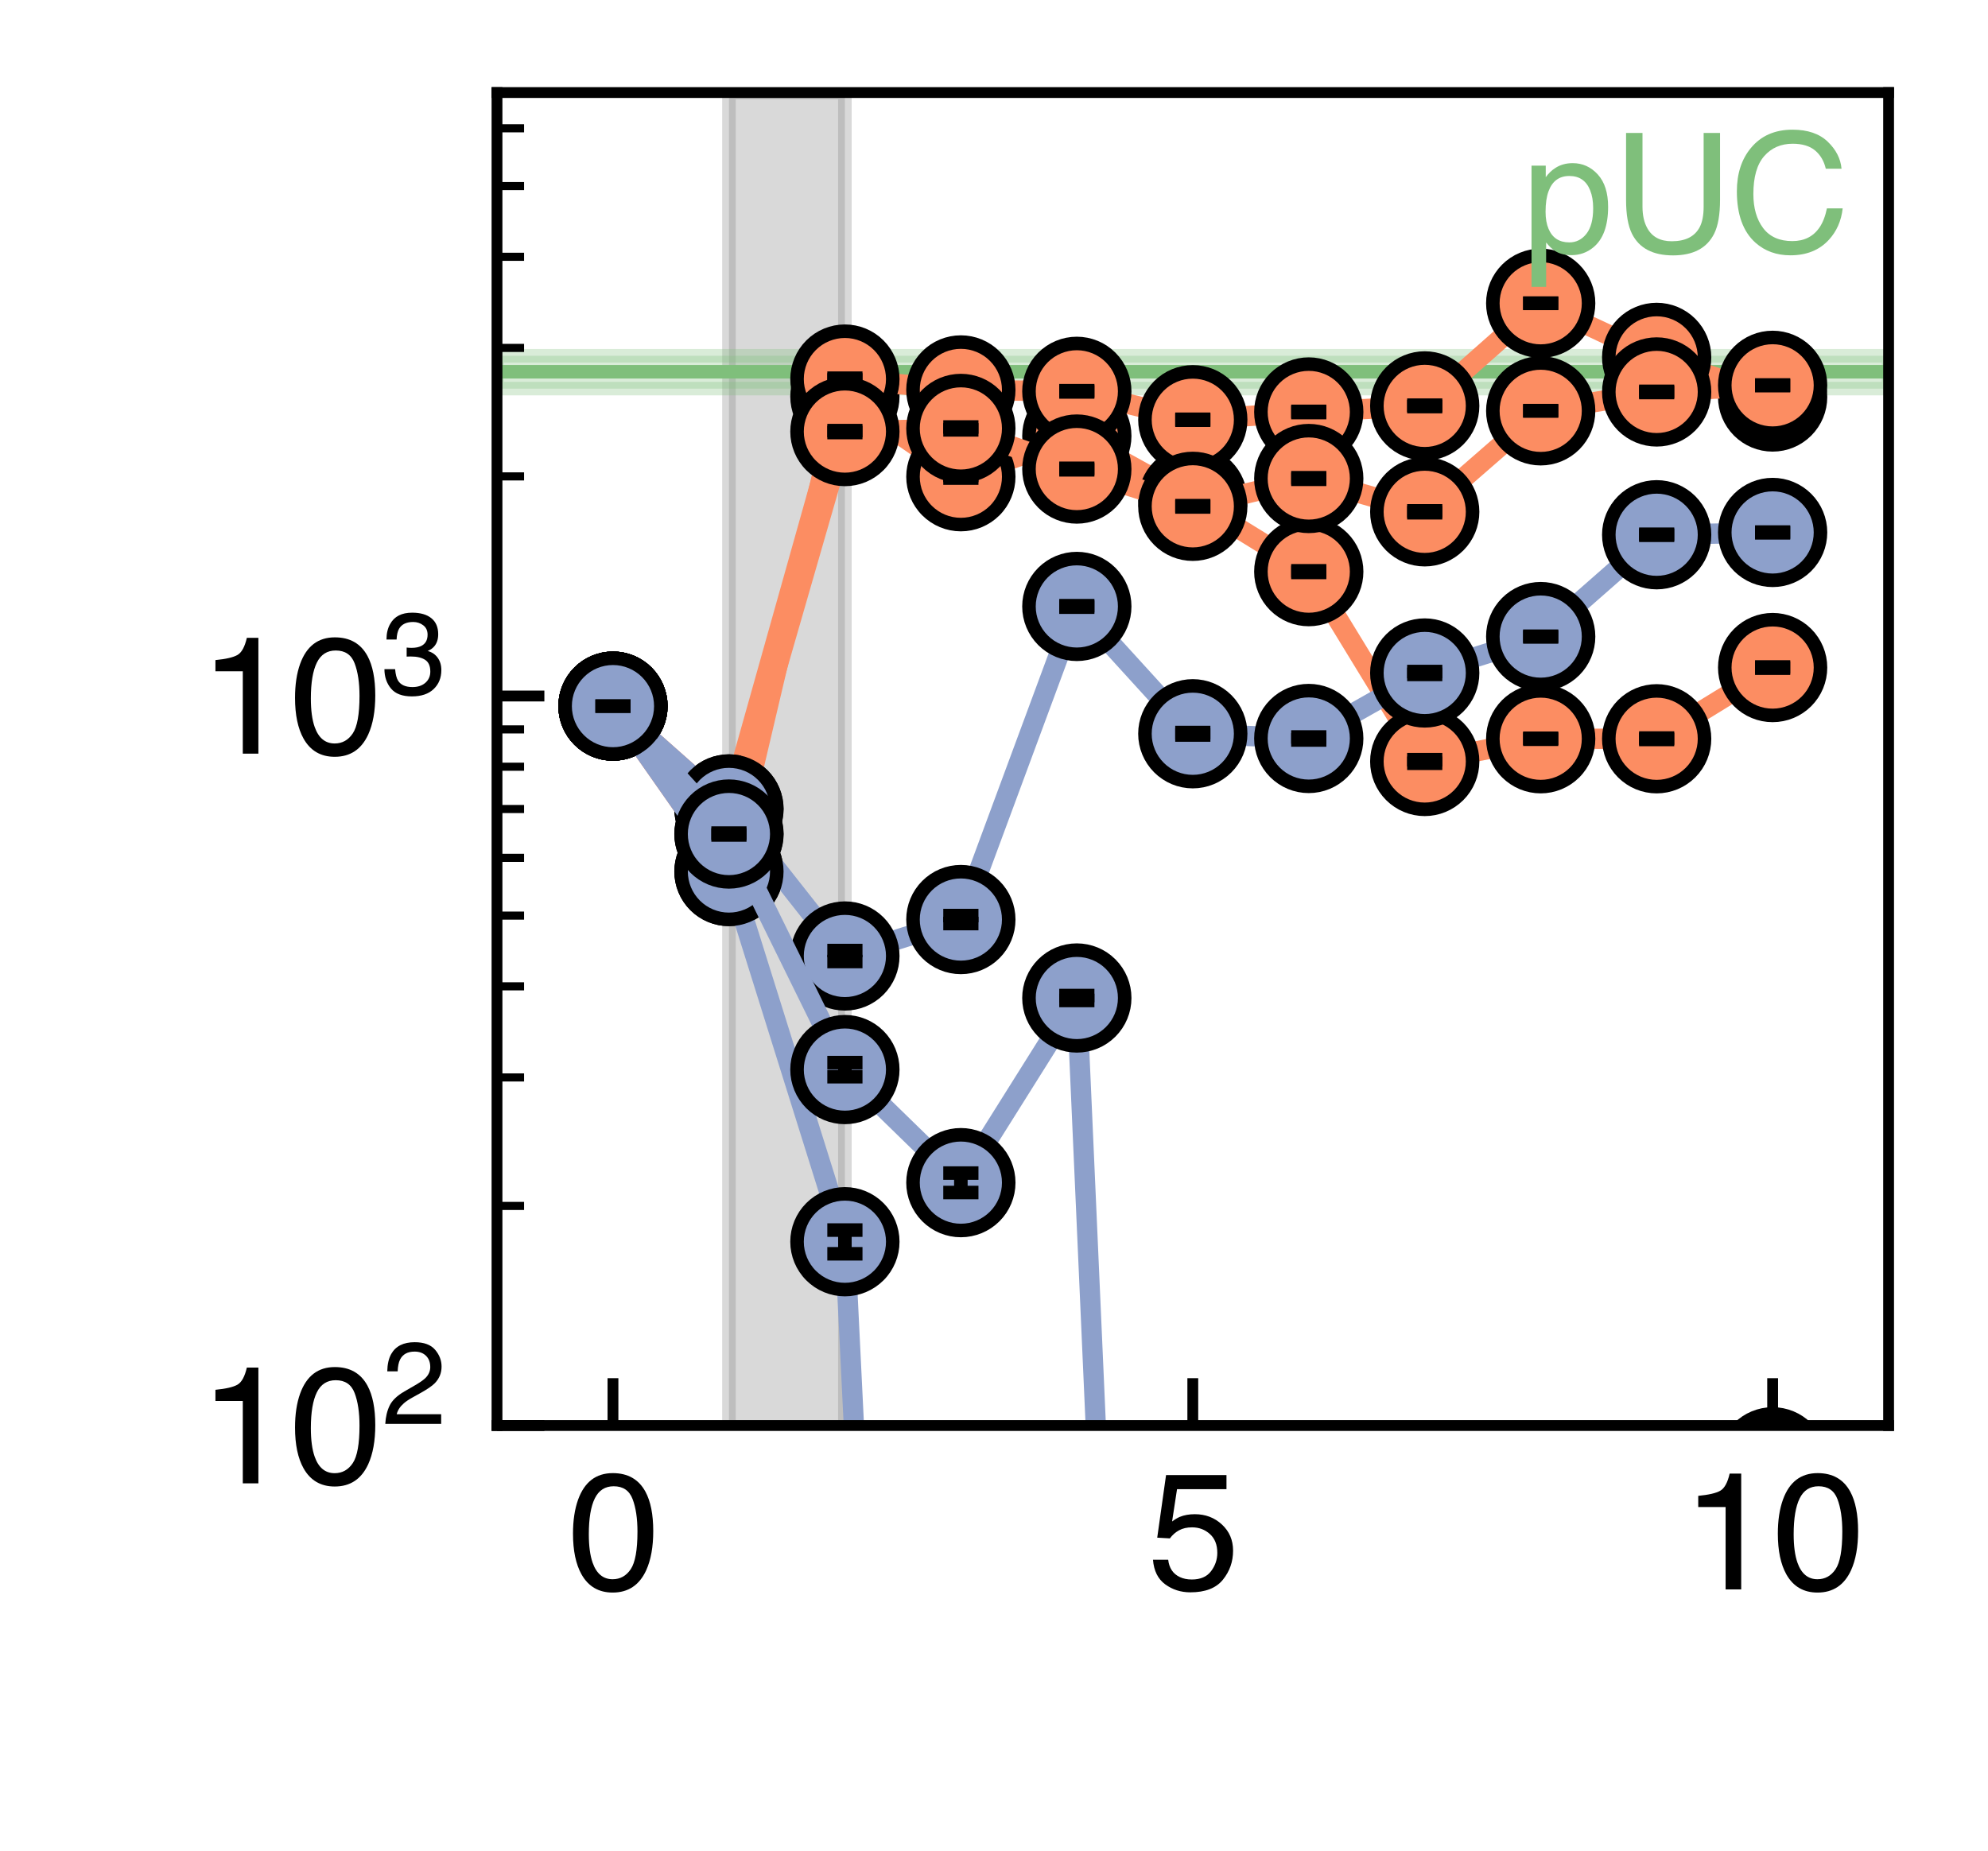 <?xml version="1.0" encoding="utf-8" standalone="no"?>
<!DOCTYPE svg PUBLIC "-//W3C//DTD SVG 1.1//EN"
  "http://www.w3.org/Graphics/SVG/1.1/DTD/svg11.dtd">
<svg xmlns:xlink="http://www.w3.org/1999/xlink" width="146.88pt" height="136.8pt" viewBox="0 0 146.88 136.8" xmlns="http://www.w3.org/2000/svg" version="1.1">
 <defs>
  <style type="text/css">*{stroke-linejoin: round; stroke-linecap: butt}</style>
 </defs>
 <g id="figure_1">
  <g id="patch_1">
   <path d="M 0 136.8 
L 146.88 136.8 
L 146.88 0 
L 0 0 
z
" style="fill: #ffffff"/>
  </g>
  <g id="axes_1">
   <g id="patch_2">
    <path d="M 36.72 105.336 
L 139.536 105.336 
L 139.536 6.84 
L 36.72 6.84 
z
" style="fill: #ffffff"/>
   </g>
   <g id="PolyCollection_1">
    <path d="M 53.856 6.84 
L 53.856 213.149 
L 62.424 213.149 
L 62.424 6.84 
L 62.424 6.84 
L 53.856 6.84 
z
" clip-path="url(#p636af35629)" style="fill: #808080; fill-opacity: 0.3; stroke: #808080; stroke-opacity: 0.3"/>
   </g>
   <g id="PolyCollection_2">
    <defs>
     <path id="m3149381efe" d="M 36.72 -110.512 
L 36.72 -108.083 
L 139.536 -108.083 
L 139.536 -110.512 
L 139.536 -110.512 
L 36.72 -110.512 
z
" style="stroke: #7fbf7b; stroke-opacity: 0.3"/>
    </defs>
    <g clip-path="url(#p636af35629)">
     <use xlink:href="#m3149381efe" x="0" y="136.8" style="fill: #7fbf7b; fill-opacity: 0.3; stroke: #7fbf7b; stroke-opacity: 0.3"/>
    </g>
   </g>
   <g id="line2d_1">
    <path d="M 36.72 27.471 
L 139.536 27.471 
" clip-path="url(#p636af35629)" style="fill: none; stroke: #7fbf7b; stroke-linecap: square"/>
   </g>
   <g id="line2d_2">
    <path d="M 45.288 52.177 
L 53.856 59.774 
L 62.424 29.301 
L 70.992 35.226 
L 79.56 32.216 
L 88.128 36.959 
L 96.696 42.24 
L 105.264 56.267 
L 113.832 54.588 
L 122.4 54.589 
L 130.968 49.327 
" clip-path="url(#p636af35629)" style="fill: none; stroke: #fc8d62; stroke-width: 1.5; stroke-linecap: square"/>
   </g>
   <g id="PathCollection_1">
    <defs>
     <path id="m75fe182325" d="M 0 3.536 
C 0.938 3.536 1.837 3.163 2.5 2.5 
C 3.163 1.837 3.536 0.938 3.536 0 
C 3.536 -0.938 3.163 -1.837 2.5 -2.5 
C 1.837 -3.163 0.938 -3.536 0 -3.536 
C -0.938 -3.536 -1.837 -3.163 -2.5 -2.5 
C -3.163 -1.837 -3.536 -0.938 -3.536 0 
C -3.536 0.938 -3.163 1.837 -2.5 2.5 
C -1.837 3.163 -0.938 3.536 0 3.536 
z
" style="stroke: #000000"/>
    </defs>
    <g clip-path="url(#p636af35629)">
     <use xlink:href="#m75fe182325" x="45.288" y="52.177" style="fill: #fc8d62; stroke: #000000"/>
     <use xlink:href="#m75fe182325" x="53.856" y="59.774" style="fill: #fc8d62; stroke: #000000"/>
     <use xlink:href="#m75fe182325" x="62.424" y="29.301" style="fill: #fc8d62; stroke: #000000"/>
     <use xlink:href="#m75fe182325" x="70.992" y="35.226" style="fill: #fc8d62; stroke: #000000"/>
     <use xlink:href="#m75fe182325" x="79.56" y="32.216" style="fill: #fc8d62; stroke: #000000"/>
     <use xlink:href="#m75fe182325" x="88.128" y="36.959" style="fill: #fc8d62; stroke: #000000"/>
     <use xlink:href="#m75fe182325" x="96.696" y="42.24" style="fill: #fc8d62; stroke: #000000"/>
     <use xlink:href="#m75fe182325" x="105.264" y="56.267" style="fill: #fc8d62; stroke: #000000"/>
     <use xlink:href="#m75fe182325" x="113.832" y="54.588" style="fill: #fc8d62; stroke: #000000"/>
     <use xlink:href="#m75fe182325" x="122.4" y="54.589" style="fill: #fc8d62; stroke: #000000"/>
     <use xlink:href="#m75fe182325" x="130.968" y="49.327" style="fill: #fc8d62; stroke: #000000"/>
    </g>
   </g>
   <g id="LineCollection_1">
    <path d="M 45.288 52.177 
L 45.288 52.177 
" clip-path="url(#p636af35629)" style="fill: none; stroke: #000000"/>
    <path d="M 53.856 59.839 
L 53.856 59.708 
" clip-path="url(#p636af35629)" style="fill: none; stroke: #000000"/>
    <path d="M 62.424 29.378 
L 62.424 29.224 
" clip-path="url(#p636af35629)" style="fill: none; stroke: #000000"/>
    <path d="M 70.992 35.327 
L 70.992 35.125 
" clip-path="url(#p636af35629)" style="fill: none; stroke: #000000"/>
    <path d="M 79.56 32.257 
L 79.56 32.175 
" clip-path="url(#p636af35629)" style="fill: none; stroke: #000000"/>
    <path d="M 88.128 37.001 
L 88.128 36.917 
" clip-path="url(#p636af35629)" style="fill: none; stroke: #000000"/>
    <path d="M 96.696 42.3 
L 96.696 42.18 
" clip-path="url(#p636af35629)" style="fill: none; stroke: #000000"/>
    <path d="M 105.264 56.4 
L 105.264 56.135 
" clip-path="url(#p636af35629)" style="fill: none; stroke: #000000"/>
    <path d="M 113.832 54.623 
L 113.832 54.552 
" clip-path="url(#p636af35629)" style="fill: none; stroke: #000000"/>
    <path d="M 122.4 54.641 
L 122.4 54.537 
" clip-path="url(#p636af35629)" style="fill: none; stroke: #000000"/>
    <path d="M 130.968 49.371 
L 130.968 49.283 
" clip-path="url(#p636af35629)" style="fill: none; stroke: #000000"/>
   </g>
   <g id="line2d_3">
    <defs>
     <path id="m6c8d358256" d="M 1.3 0 
L -1.3 -0 
" style="stroke: #000000"/>
    </defs>
    <g clip-path="url(#p636af35629)">
     <use xlink:href="#m6c8d358256" x="45.288" y="52.177" style="stroke: #000000"/>
     <use xlink:href="#m6c8d358256" x="53.856" y="59.839" style="stroke: #000000"/>
     <use xlink:href="#m6c8d358256" x="62.424" y="29.378" style="stroke: #000000"/>
     <use xlink:href="#m6c8d358256" x="70.992" y="35.327" style="stroke: #000000"/>
     <use xlink:href="#m6c8d358256" x="79.56" y="32.257" style="stroke: #000000"/>
     <use xlink:href="#m6c8d358256" x="88.128" y="37.001" style="stroke: #000000"/>
     <use xlink:href="#m6c8d358256" x="96.696" y="42.3" style="stroke: #000000"/>
     <use xlink:href="#m6c8d358256" x="105.264" y="56.4" style="stroke: #000000"/>
     <use xlink:href="#m6c8d358256" x="113.832" y="54.623" style="stroke: #000000"/>
     <use xlink:href="#m6c8d358256" x="122.4" y="54.641" style="stroke: #000000"/>
     <use xlink:href="#m6c8d358256" x="130.968" y="49.371" style="stroke: #000000"/>
    </g>
   </g>
   <g id="line2d_4">
    <g clip-path="url(#p636af35629)">
     <use xlink:href="#m6c8d358256" x="45.288" y="52.177" style="stroke: #000000"/>
     <use xlink:href="#m6c8d358256" x="53.856" y="59.708" style="stroke: #000000"/>
     <use xlink:href="#m6c8d358256" x="62.424" y="29.224" style="stroke: #000000"/>
     <use xlink:href="#m6c8d358256" x="70.992" y="35.125" style="stroke: #000000"/>
     <use xlink:href="#m6c8d358256" x="79.56" y="32.175" style="stroke: #000000"/>
     <use xlink:href="#m6c8d358256" x="88.128" y="36.917" style="stroke: #000000"/>
     <use xlink:href="#m6c8d358256" x="96.696" y="42.18" style="stroke: #000000"/>
     <use xlink:href="#m6c8d358256" x="105.264" y="56.135" style="stroke: #000000"/>
     <use xlink:href="#m6c8d358256" x="113.832" y="54.552" style="stroke: #000000"/>
     <use xlink:href="#m6c8d358256" x="122.4" y="54.537" style="stroke: #000000"/>
     <use xlink:href="#m6c8d358256" x="130.968" y="49.283" style="stroke: #000000"/>
    </g>
   </g>
   <g id="line2d_5">
    <path d="M 45.288 52.177 
L 53.856 64.398 
L 62.424 28.01 
L 70.992 28.813 
L 79.56 28.916 
L 88.128 31.015 
L 96.696 30.441 
L 105.264 29.992 
L 113.832 22.408 
L 122.4 26.408 
L 130.968 29.335 
" clip-path="url(#p636af35629)" style="fill: none; stroke: #fc8d62; stroke-width: 1.5; stroke-linecap: square"/>
   </g>
   <g id="PathCollection_2">
    <g clip-path="url(#p636af35629)">
     <use xlink:href="#m75fe182325" x="45.288" y="52.177" style="fill: #fc8d62; stroke: #000000"/>
     <use xlink:href="#m75fe182325" x="53.856" y="64.398" style="fill: #fc8d62; stroke: #000000"/>
     <use xlink:href="#m75fe182325" x="62.424" y="28.01" style="fill: #fc8d62; stroke: #000000"/>
     <use xlink:href="#m75fe182325" x="70.992" y="28.813" style="fill: #fc8d62; stroke: #000000"/>
     <use xlink:href="#m75fe182325" x="79.56" y="28.916" style="fill: #fc8d62; stroke: #000000"/>
     <use xlink:href="#m75fe182325" x="88.128" y="31.015" style="fill: #fc8d62; stroke: #000000"/>
     <use xlink:href="#m75fe182325" x="96.696" y="30.441" style="fill: #fc8d62; stroke: #000000"/>
     <use xlink:href="#m75fe182325" x="105.264" y="29.992" style="fill: #fc8d62; stroke: #000000"/>
     <use xlink:href="#m75fe182325" x="113.832" y="22.408" style="fill: #fc8d62; stroke: #000000"/>
     <use xlink:href="#m75fe182325" x="122.4" y="26.408" style="fill: #fc8d62; stroke: #000000"/>
     <use xlink:href="#m75fe182325" x="130.968" y="29.335" style="fill: #fc8d62; stroke: #000000"/>
    </g>
   </g>
   <g id="LineCollection_2">
    <path d="M 45.288 52.177 
L 45.288 52.177 
" clip-path="url(#p636af35629)" style="fill: none; stroke: #000000"/>
    <path d="M 53.856 64.488 
L 53.856 64.309 
" clip-path="url(#p636af35629)" style="fill: none; stroke: #000000"/>
    <path d="M 62.424 28.074 
L 62.424 27.946 
" clip-path="url(#p636af35629)" style="fill: none; stroke: #000000"/>
    <path d="M 70.992 28.901 
L 70.992 28.726 
" clip-path="url(#p636af35629)" style="fill: none; stroke: #000000"/>
    <path d="M 79.56 28.963 
L 79.56 28.87 
" clip-path="url(#p636af35629)" style="fill: none; stroke: #000000"/>
    <path d="M 88.128 31.051 
L 88.128 30.979 
" clip-path="url(#p636af35629)" style="fill: none; stroke: #000000"/>
    <path d="M 96.696 30.485 
L 96.696 30.397 
" clip-path="url(#p636af35629)" style="fill: none; stroke: #000000"/>
    <path d="M 105.264 30.045 
L 105.264 29.94 
" clip-path="url(#p636af35629)" style="fill: none; stroke: #000000"/>
    <path d="M 113.832 22.419 
L 113.832 22.396 
" clip-path="url(#p636af35629)" style="fill: none; stroke: #000000"/>
    <path d="M 122.4 26.451 
L 122.4 26.366 
" clip-path="url(#p636af35629)" style="fill: none; stroke: #000000"/>
    <path d="M 130.968 29.36 
L 130.968 29.31 
" clip-path="url(#p636af35629)" style="fill: none; stroke: #000000"/>
   </g>
   <g id="line2d_6">
    <g clip-path="url(#p636af35629)">
     <use xlink:href="#m6c8d358256" x="45.288" y="52.177" style="stroke: #000000"/>
     <use xlink:href="#m6c8d358256" x="53.856" y="64.488" style="stroke: #000000"/>
     <use xlink:href="#m6c8d358256" x="62.424" y="28.074" style="stroke: #000000"/>
     <use xlink:href="#m6c8d358256" x="70.992" y="28.901" style="stroke: #000000"/>
     <use xlink:href="#m6c8d358256" x="79.56" y="28.963" style="stroke: #000000"/>
     <use xlink:href="#m6c8d358256" x="88.128" y="31.051" style="stroke: #000000"/>
     <use xlink:href="#m6c8d358256" x="96.696" y="30.485" style="stroke: #000000"/>
     <use xlink:href="#m6c8d358256" x="105.264" y="30.045" style="stroke: #000000"/>
     <use xlink:href="#m6c8d358256" x="113.832" y="22.419" style="stroke: #000000"/>
     <use xlink:href="#m6c8d358256" x="122.4" y="26.451" style="stroke: #000000"/>
     <use xlink:href="#m6c8d358256" x="130.968" y="29.36" style="stroke: #000000"/>
    </g>
   </g>
   <g id="line2d_7">
    <g clip-path="url(#p636af35629)">
     <use xlink:href="#m6c8d358256" x="45.288" y="52.177" style="stroke: #000000"/>
     <use xlink:href="#m6c8d358256" x="53.856" y="64.309" style="stroke: #000000"/>
     <use xlink:href="#m6c8d358256" x="62.424" y="27.946" style="stroke: #000000"/>
     <use xlink:href="#m6c8d358256" x="70.992" y="28.726" style="stroke: #000000"/>
     <use xlink:href="#m6c8d358256" x="79.56" y="28.87" style="stroke: #000000"/>
     <use xlink:href="#m6c8d358256" x="88.128" y="30.979" style="stroke: #000000"/>
     <use xlink:href="#m6c8d358256" x="96.696" y="30.397" style="stroke: #000000"/>
     <use xlink:href="#m6c8d358256" x="105.264" y="29.94" style="stroke: #000000"/>
     <use xlink:href="#m6c8d358256" x="113.832" y="22.396" style="stroke: #000000"/>
     <use xlink:href="#m6c8d358256" x="122.4" y="26.366" style="stroke: #000000"/>
     <use xlink:href="#m6c8d358256" x="130.968" y="29.31" style="stroke: #000000"/>
    </g>
   </g>
   <g id="line2d_8">
    <path d="M 45.288 52.177 
L 53.856 61.629 
L 62.424 31.89 
L 70.992 31.657 
L 79.56 34.659 
L 88.128 37.413 
L 96.696 35.358 
L 105.264 37.82 
L 113.832 30.357 
L 122.4 28.962 
L 130.968 28.472 
" clip-path="url(#p636af35629)" style="fill: none; stroke: #fc8d62; stroke-width: 1.5; stroke-linecap: square"/>
   </g>
   <g id="PathCollection_3">
    <g clip-path="url(#p636af35629)">
     <use xlink:href="#m75fe182325" x="45.288" y="52.177" style="fill: #fc8d62; stroke: #000000"/>
     <use xlink:href="#m75fe182325" x="53.856" y="61.629" style="fill: #fc8d62; stroke: #000000"/>
     <use xlink:href="#m75fe182325" x="62.424" y="31.89" style="fill: #fc8d62; stroke: #000000"/>
     <use xlink:href="#m75fe182325" x="70.992" y="31.657" style="fill: #fc8d62; stroke: #000000"/>
     <use xlink:href="#m75fe182325" x="79.56" y="34.659" style="fill: #fc8d62; stroke: #000000"/>
     <use xlink:href="#m75fe182325" x="88.128" y="37.413" style="fill: #fc8d62; stroke: #000000"/>
     <use xlink:href="#m75fe182325" x="96.696" y="35.358" style="fill: #fc8d62; stroke: #000000"/>
     <use xlink:href="#m75fe182325" x="105.264" y="37.82" style="fill: #fc8d62; stroke: #000000"/>
     <use xlink:href="#m75fe182325" x="113.832" y="30.357" style="fill: #fc8d62; stroke: #000000"/>
     <use xlink:href="#m75fe182325" x="122.4" y="28.962" style="fill: #fc8d62; stroke: #000000"/>
     <use xlink:href="#m75fe182325" x="130.968" y="28.472" style="fill: #fc8d62; stroke: #000000"/>
    </g>
   </g>
   <g id="LineCollection_3">
    <path d="M 45.288 52.177 
L 45.288 52.177 
" clip-path="url(#p636af35629)" style="fill: none; stroke: #000000"/>
    <path d="M 53.856 61.7 
L 53.856 61.558 
" clip-path="url(#p636af35629)" style="fill: none; stroke: #000000"/>
    <path d="M 62.424 31.963 
L 62.424 31.818 
" clip-path="url(#p636af35629)" style="fill: none; stroke: #000000"/>
    <path d="M 70.992 31.763 
L 70.992 31.551 
" clip-path="url(#p636af35629)" style="fill: none; stroke: #000000"/>
    <path d="M 79.56 34.716 
L 79.56 34.603 
" clip-path="url(#p636af35629)" style="fill: none; stroke: #000000"/>
    <path d="M 88.128 37.46 
L 88.128 37.366 
" clip-path="url(#p636af35629)" style="fill: none; stroke: #000000"/>
    <path d="M 96.696 35.415 
L 96.696 35.301 
" clip-path="url(#p636af35629)" style="fill: none; stroke: #000000"/>
    <path d="M 105.264 37.89 
L 105.264 37.75 
" clip-path="url(#p636af35629)" style="fill: none; stroke: #000000"/>
    <path d="M 113.832 30.372 
L 113.832 30.342 
" clip-path="url(#p636af35629)" style="fill: none; stroke: #000000"/>
    <path d="M 122.4 29.005 
L 122.4 28.918 
" clip-path="url(#p636af35629)" style="fill: none; stroke: #000000"/>
    <path d="M 130.968 28.497 
L 130.968 28.448 
" clip-path="url(#p636af35629)" style="fill: none; stroke: #000000"/>
   </g>
   <g id="line2d_9">
    <g clip-path="url(#p636af35629)">
     <use xlink:href="#m6c8d358256" x="45.288" y="52.177" style="stroke: #000000"/>
     <use xlink:href="#m6c8d358256" x="53.856" y="61.7" style="stroke: #000000"/>
     <use xlink:href="#m6c8d358256" x="62.424" y="31.963" style="stroke: #000000"/>
     <use xlink:href="#m6c8d358256" x="70.992" y="31.763" style="stroke: #000000"/>
     <use xlink:href="#m6c8d358256" x="79.56" y="34.716" style="stroke: #000000"/>
     <use xlink:href="#m6c8d358256" x="88.128" y="37.46" style="stroke: #000000"/>
     <use xlink:href="#m6c8d358256" x="96.696" y="35.415" style="stroke: #000000"/>
     <use xlink:href="#m6c8d358256" x="105.264" y="37.89" style="stroke: #000000"/>
     <use xlink:href="#m6c8d358256" x="113.832" y="30.372" style="stroke: #000000"/>
     <use xlink:href="#m6c8d358256" x="122.4" y="29.005" style="stroke: #000000"/>
     <use xlink:href="#m6c8d358256" x="130.968" y="28.497" style="stroke: #000000"/>
    </g>
   </g>
   <g id="line2d_10">
    <g clip-path="url(#p636af35629)">
     <use xlink:href="#m6c8d358256" x="45.288" y="52.177" style="stroke: #000000"/>
     <use xlink:href="#m6c8d358256" x="53.856" y="61.558" style="stroke: #000000"/>
     <use xlink:href="#m6c8d358256" x="62.424" y="31.818" style="stroke: #000000"/>
     <use xlink:href="#m6c8d358256" x="70.992" y="31.551" style="stroke: #000000"/>
     <use xlink:href="#m6c8d358256" x="79.56" y="34.603" style="stroke: #000000"/>
     <use xlink:href="#m6c8d358256" x="88.128" y="37.366" style="stroke: #000000"/>
     <use xlink:href="#m6c8d358256" x="96.696" y="35.301" style="stroke: #000000"/>
     <use xlink:href="#m6c8d358256" x="105.264" y="37.75" style="stroke: #000000"/>
     <use xlink:href="#m6c8d358256" x="113.832" y="30.342" style="stroke: #000000"/>
     <use xlink:href="#m6c8d358256" x="122.4" y="28.918" style="stroke: #000000"/>
     <use xlink:href="#m6c8d358256" x="130.968" y="28.448" style="stroke: #000000"/>
    </g>
   </g>
   <g id="line2d_11">
    <path d="M 45.288 52.177 
L 53.856 59.774 
L 62.424 29.301 
L 70.992 35.226 
L 79.56 32.216 
L 88.128 36.959 
L 96.696 42.24 
L 105.264 56.267 
L 113.832 54.588 
L 122.4 54.589 
L 130.968 49.327 
" clip-path="url(#p636af35629)" style="fill: none"/>
   </g>
   <g id="line2d_12">
    <path d="M 45.288 52.177 
L 53.856 64.398 
L 62.424 28.01 
L 70.992 28.813 
L 79.56 28.916 
L 88.128 31.015 
L 96.696 30.441 
L 105.264 29.992 
L 113.832 22.408 
L 122.4 26.408 
L 130.968 29.335 
" clip-path="url(#p636af35629)" style="fill: none"/>
   </g>
   <g id="line2d_13">
    <path d="M 45.288 52.177 
L 53.856 61.629 
L 62.424 31.89 
L 70.992 31.657 
L 79.56 34.659 
L 88.128 37.413 
L 96.696 35.358 
L 105.264 37.82 
L 113.832 30.357 
L 122.4 28.962 
L 130.968 28.472 
" clip-path="url(#p636af35629)" style="fill: none"/>
   </g>
   <g id="line2d_14">
    <path d="M 45.288 52.177 
L 53.856 59.774 
L 62.424 70.64 
L 70.992 67.947 
L 79.56 44.811 
L 88.128 54.219 
L 96.696 54.568 
L 105.264 49.728 
L 113.832 47.038 
L 122.4 39.514 
L 130.968 39.344 
" clip-path="url(#p636af35629)" style="fill: none; stroke: #8da0cb; stroke-width: 1.5; stroke-linecap: square"/>
   </g>
   <g id="PathCollection_4">
    <defs>
     <path id="m9a2f4d12c5" d="M 0 3.536 
C 0.938 3.536 1.837 3.163 2.5 2.5 
C 3.163 1.837 3.536 0.938 3.536 0 
C 3.536 -0.938 3.163 -1.837 2.5 -2.5 
C 1.837 -3.163 0.938 -3.536 0 -3.536 
C -0.938 -3.536 -1.837 -3.163 -2.5 -2.5 
C -3.163 -1.837 -3.536 -0.938 -3.536 0 
C -3.536 0.938 -3.163 1.837 -2.5 2.5 
C -1.837 3.163 -0.938 3.536 0 3.536 
z
" style="stroke: #000000"/>
    </defs>
    <g clip-path="url(#p636af35629)">
     <use xlink:href="#m9a2f4d12c5" x="45.288" y="52.177" style="fill: #8da0cb; stroke: #000000"/>
     <use xlink:href="#m9a2f4d12c5" x="53.856" y="59.774" style="fill: #8da0cb; stroke: #000000"/>
     <use xlink:href="#m9a2f4d12c5" x="62.424" y="70.64" style="fill: #8da0cb; stroke: #000000"/>
     <use xlink:href="#m9a2f4d12c5" x="70.992" y="67.947" style="fill: #8da0cb; stroke: #000000"/>
     <use xlink:href="#m9a2f4d12c5" x="79.56" y="44.811" style="fill: #8da0cb; stroke: #000000"/>
     <use xlink:href="#m9a2f4d12c5" x="88.128" y="54.219" style="fill: #8da0cb; stroke: #000000"/>
     <use xlink:href="#m9a2f4d12c5" x="96.696" y="54.568" style="fill: #8da0cb; stroke: #000000"/>
     <use xlink:href="#m9a2f4d12c5" x="105.264" y="49.728" style="fill: #8da0cb; stroke: #000000"/>
     <use xlink:href="#m9a2f4d12c5" x="113.832" y="47.038" style="fill: #8da0cb; stroke: #000000"/>
     <use xlink:href="#m9a2f4d12c5" x="122.4" y="39.514" style="fill: #8da0cb; stroke: #000000"/>
     <use xlink:href="#m9a2f4d12c5" x="130.968" y="39.344" style="fill: #8da0cb; stroke: #000000"/>
    </g>
   </g>
   <g id="LineCollection_4">
    <path d="M 45.288 52.177 
L 45.288 52.177 
" clip-path="url(#p636af35629)" style="fill: none; stroke: #000000"/>
    <path d="M 53.856 59.839 
L 53.856 59.708 
" clip-path="url(#p636af35629)" style="fill: none; stroke: #000000"/>
    <path d="M 62.424 71.049 
L 62.424 70.237 
" clip-path="url(#p636af35629)" style="fill: none; stroke: #000000"/>
    <path d="M 70.992 68.244 
L 70.992 67.654 
" clip-path="url(#p636af35629)" style="fill: none; stroke: #000000"/>
    <path d="M 79.56 44.866 
L 79.56 44.756 
" clip-path="url(#p636af35629)" style="fill: none; stroke: #000000"/>
    <path d="M 88.128 54.31 
L 88.128 54.128 
" clip-path="url(#p636af35629)" style="fill: none; stroke: #000000"/>
    <path d="M 96.696 54.678 
L 96.696 54.458 
" clip-path="url(#p636af35629)" style="fill: none; stroke: #000000"/>
    <path d="M 105.264 49.834 
L 105.264 49.622 
" clip-path="url(#p636af35629)" style="fill: none; stroke: #000000"/>
    <path d="M 113.832 47.066 
L 113.832 47.011 
" clip-path="url(#p636af35629)" style="fill: none; stroke: #000000"/>
    <path d="M 122.4 39.554 
L 122.4 39.475 
" clip-path="url(#p636af35629)" style="fill: none; stroke: #000000"/>
    <path d="M 130.968 39.372 
L 130.968 39.316 
" clip-path="url(#p636af35629)" style="fill: none; stroke: #000000"/>
   </g>
   <g id="line2d_15">
    <g clip-path="url(#p636af35629)">
     <use xlink:href="#m6c8d358256" x="45.288" y="52.177" style="stroke: #000000"/>
     <use xlink:href="#m6c8d358256" x="53.856" y="59.839" style="stroke: #000000"/>
     <use xlink:href="#m6c8d358256" x="62.424" y="71.049" style="stroke: #000000"/>
     <use xlink:href="#m6c8d358256" x="70.992" y="68.244" style="stroke: #000000"/>
     <use xlink:href="#m6c8d358256" x="79.56" y="44.866" style="stroke: #000000"/>
     <use xlink:href="#m6c8d358256" x="88.128" y="54.31" style="stroke: #000000"/>
     <use xlink:href="#m6c8d358256" x="96.696" y="54.678" style="stroke: #000000"/>
     <use xlink:href="#m6c8d358256" x="105.264" y="49.834" style="stroke: #000000"/>
     <use xlink:href="#m6c8d358256" x="113.832" y="47.066" style="stroke: #000000"/>
     <use xlink:href="#m6c8d358256" x="122.4" y="39.554" style="stroke: #000000"/>
     <use xlink:href="#m6c8d358256" x="130.968" y="39.372" style="stroke: #000000"/>
    </g>
   </g>
   <g id="line2d_16">
    <g clip-path="url(#p636af35629)">
     <use xlink:href="#m6c8d358256" x="45.288" y="52.177" style="stroke: #000000"/>
     <use xlink:href="#m6c8d358256" x="53.856" y="59.708" style="stroke: #000000"/>
     <use xlink:href="#m6c8d358256" x="62.424" y="70.237" style="stroke: #000000"/>
     <use xlink:href="#m6c8d358256" x="70.992" y="67.654" style="stroke: #000000"/>
     <use xlink:href="#m6c8d358256" x="79.56" y="44.756" style="stroke: #000000"/>
     <use xlink:href="#m6c8d358256" x="88.128" y="54.128" style="stroke: #000000"/>
     <use xlink:href="#m6c8d358256" x="96.696" y="54.458" style="stroke: #000000"/>
     <use xlink:href="#m6c8d358256" x="105.264" y="49.622" style="stroke: #000000"/>
     <use xlink:href="#m6c8d358256" x="113.832" y="47.011" style="stroke: #000000"/>
     <use xlink:href="#m6c8d358256" x="122.4" y="39.475" style="stroke: #000000"/>
     <use xlink:href="#m6c8d358256" x="130.968" y="39.316" style="stroke: #000000"/>
    </g>
   </g>
   <g id="line2d_17">
    <path d="M 45.288 52.177 
L 53.856 64.398 
L 62.424 91.753 
L 64.675 137.8 
M 109.267 137.8 
L 113.832 110.767 
L 122.4 115.848 
L 130.968 108.016 
" clip-path="url(#p636af35629)" style="fill: none; stroke: #8da0cb; stroke-width: 1.5; stroke-linecap: square"/>
   </g>
   <g id="PathCollection_5">
    <g clip-path="url(#p636af35629)">
     <use xlink:href="#m9a2f4d12c5" x="45.288" y="52.177" style="fill: #8da0cb; stroke: #000000"/>
     <use xlink:href="#m9a2f4d12c5" x="53.856" y="64.398" style="fill: #8da0cb; stroke: #000000"/>
     <use xlink:href="#m9a2f4d12c5" x="62.424" y="91.753" style="fill: #8da0cb; stroke: #000000"/>
     <use xlink:href="#m9a2f4d12c5" x="70.992" y="267.056" style="fill: #8da0cb; stroke: #000000"/>
     <use xlink:href="#m9a2f4d12c5" x="79.56" y="267.056" style="fill: #8da0cb; stroke: #000000"/>
     <use xlink:href="#m9a2f4d12c5" x="88.128" y="267.056" style="fill: #8da0cb; stroke: #000000"/>
     <use xlink:href="#m9a2f4d12c5" x="96.696" y="267.056" style="fill: #8da0cb; stroke: #000000"/>
     <use xlink:href="#m9a2f4d12c5" x="105.264" y="161.507" style="fill: #8da0cb; stroke: #000000"/>
     <use xlink:href="#m9a2f4d12c5" x="113.832" y="110.767" style="fill: #8da0cb; stroke: #000000"/>
     <use xlink:href="#m9a2f4d12c5" x="122.4" y="115.848" style="fill: #8da0cb; stroke: #000000"/>
     <use xlink:href="#m9a2f4d12c5" x="130.968" y="108.016" style="fill: #8da0cb; stroke: #000000"/>
    </g>
   </g>
   <g id="LineCollection_5">
    <path d="M 45.288 52.177 
L 45.288 52.177 
" clip-path="url(#p636af35629)" style="fill: none; stroke: #000000"/>
    <path d="M 53.856 64.488 
L 53.856 64.309 
" clip-path="url(#p636af35629)" style="fill: none; stroke: #000000"/>
    <path d="M 62.424 92.645 
L 62.424 90.894 
" clip-path="url(#p636af35629)" style="fill: none; stroke: #000000"/>
    <path clip-path="url(#p636af35629)" style="fill: none; stroke: #000000"/>
    <path clip-path="url(#p636af35629)" style="fill: none; stroke: #000000"/>
    <path clip-path="url(#p636af35629)" style="fill: none; stroke: #000000"/>
    <path clip-path="url(#p636af35629)" style="fill: none; stroke: #000000"/>
    <path clip-path="url(#p636af35629)" style="fill: none; stroke: #000000"/>
    <path d="M 113.832 111.235 
L 113.832 110.308 
" clip-path="url(#p636af35629)" style="fill: none; stroke: #000000"/>
    <path d="M 122.4 116.309 
L 122.4 115.397 
" clip-path="url(#p636af35629)" style="fill: none; stroke: #000000"/>
    <path d="M 130.968 108.542 
L 130.968 107.502 
" clip-path="url(#p636af35629)" style="fill: none; stroke: #000000"/>
   </g>
   <g id="line2d_18">
    <g clip-path="url(#p636af35629)">
     <use xlink:href="#m6c8d358256" x="45.288" y="52.177" style="stroke: #000000"/>
     <use xlink:href="#m6c8d358256" x="53.856" y="64.488" style="stroke: #000000"/>
     <use xlink:href="#m6c8d358256" x="62.424" y="92.645" style="stroke: #000000"/>
     <use xlink:href="#m6c8d358256" x="63.971" y="9850.6" style="stroke: #000000"/>
     <use xlink:href="#m6c8d358256" x="103.728" y="9850.6" style="stroke: #000000"/>
     <use xlink:href="#m6c8d358256" x="105.264" y="178.452" style="stroke: #000000"/>
     <use xlink:href="#m6c8d358256" x="113.832" y="111.235" style="stroke: #000000"/>
     <use xlink:href="#m6c8d358256" x="122.4" y="116.309" style="stroke: #000000"/>
     <use xlink:href="#m6c8d358256" x="130.968" y="108.542" style="stroke: #000000"/>
    </g>
   </g>
   <g id="line2d_19">
    <g clip-path="url(#p636af35629)">
     <use xlink:href="#m6c8d358256" x="45.288" y="52.177" style="stroke: #000000"/>
     <use xlink:href="#m6c8d358256" x="53.856" y="64.309" style="stroke: #000000"/>
     <use xlink:href="#m6c8d358256" x="62.424" y="90.894" style="stroke: #000000"/>
     <use xlink:href="#m6c8d358256" x="70.992" y="170.362" style="stroke: #000000"/>
     <use xlink:href="#m6c8d358256" x="79.56" y="190.05" style="stroke: #000000"/>
     <use xlink:href="#m6c8d358256" x="88.128" y="181.804" style="stroke: #000000"/>
     <use xlink:href="#m6c8d358256" x="96.696" y="182.944" style="stroke: #000000"/>
     <use xlink:href="#m6c8d358256" x="105.264" y="151.781" style="stroke: #000000"/>
     <use xlink:href="#m6c8d358256" x="113.832" y="110.308" style="stroke: #000000"/>
     <use xlink:href="#m6c8d358256" x="122.4" y="115.397" style="stroke: #000000"/>
     <use xlink:href="#m6c8d358256" x="130.968" y="107.502" style="stroke: #000000"/>
    </g>
   </g>
   <g id="line2d_20">
    <path d="M 45.288 52.177 
L 53.856 61.629 
L 62.424 79.033 
L 70.992 87.388 
L 79.56 73.744 
L 82.399 137.8 
M 112.768 137.8 
L 113.832 119.473 
L 122.4 119.926 
L 130.968 116.709 
" clip-path="url(#p636af35629)" style="fill: none; stroke: #8da0cb; stroke-width: 1.5; stroke-linecap: square"/>
   </g>
   <g id="PathCollection_6">
    <g clip-path="url(#p636af35629)">
     <use xlink:href="#m9a2f4d12c5" x="45.288" y="52.177" style="fill: #8da0cb; stroke: #000000"/>
     <use xlink:href="#m9a2f4d12c5" x="53.856" y="61.629" style="fill: #8da0cb; stroke: #000000"/>
     <use xlink:href="#m9a2f4d12c5" x="62.424" y="79.033" style="fill: #8da0cb; stroke: #000000"/>
     <use xlink:href="#m9a2f4d12c5" x="70.992" y="87.388" style="fill: #8da0cb; stroke: #000000"/>
     <use xlink:href="#m9a2f4d12c5" x="79.56" y="73.744" style="fill: #8da0cb; stroke: #000000"/>
     <use xlink:href="#m9a2f4d12c5" x="88.128" y="267.056" style="fill: #8da0cb; stroke: #000000"/>
     <use xlink:href="#m9a2f4d12c5" x="96.696" y="267.056" style="fill: #8da0cb; stroke: #000000"/>
     <use xlink:href="#m9a2f4d12c5" x="105.264" y="267.056" style="fill: #8da0cb; stroke: #000000"/>
     <use xlink:href="#m9a2f4d12c5" x="113.832" y="119.473" style="fill: #8da0cb; stroke: #000000"/>
     <use xlink:href="#m9a2f4d12c5" x="122.4" y="119.926" style="fill: #8da0cb; stroke: #000000"/>
     <use xlink:href="#m9a2f4d12c5" x="130.968" y="116.709" style="fill: #8da0cb; stroke: #000000"/>
    </g>
   </g>
   <g id="LineCollection_6">
    <path d="M 45.288 52.177 
L 45.288 52.177 
" clip-path="url(#p636af35629)" style="fill: none; stroke: #000000"/>
    <path d="M 53.856 61.7 
L 53.856 61.558 
" clip-path="url(#p636af35629)" style="fill: none; stroke: #000000"/>
    <path d="M 62.424 79.56 
L 62.424 78.518 
" clip-path="url(#p636af35629)" style="fill: none; stroke: #000000"/>
    <path d="M 70.992 88.117 
L 70.992 86.68 
" clip-path="url(#p636af35629)" style="fill: none; stroke: #000000"/>
    <path d="M 79.56 73.926 
L 79.56 73.563 
" clip-path="url(#p636af35629)" style="fill: none; stroke: #000000"/>
    <path clip-path="url(#p636af35629)" style="fill: none; stroke: #000000"/>
    <path clip-path="url(#p636af35629)" style="fill: none; stroke: #000000"/>
    <path clip-path="url(#p636af35629)" style="fill: none; stroke: #000000"/>
    <path d="M 113.832 120.065 
L 113.832 118.895 
" clip-path="url(#p636af35629)" style="fill: none; stroke: #000000"/>
    <path d="M 122.4 120.465 
L 122.4 119.399 
" clip-path="url(#p636af35629)" style="fill: none; stroke: #000000"/>
    <path d="M 130.968 117.431 
L 130.968 116.008 
" clip-path="url(#p636af35629)" style="fill: none; stroke: #000000"/>
   </g>
   <g id="line2d_21">
    <g clip-path="url(#p636af35629)">
     <use xlink:href="#m6c8d358256" x="45.288" y="52.177" style="stroke: #000000"/>
     <use xlink:href="#m6c8d358256" x="53.856" y="61.7" style="stroke: #000000"/>
     <use xlink:href="#m6c8d358256" x="62.424" y="79.56" style="stroke: #000000"/>
     <use xlink:href="#m6c8d358256" x="70.992" y="88.117" style="stroke: #000000"/>
     <use xlink:href="#m6c8d358256" x="79.56" y="73.926" style="stroke: #000000"/>
     <use xlink:href="#m6c8d358256" x="81.11" y="9850.6" style="stroke: #000000"/>
     <use xlink:href="#m6c8d358256" x="112.288" y="9850.6" style="stroke: #000000"/>
     <use xlink:href="#m6c8d358256" x="113.832" y="120.065" style="stroke: #000000"/>
     <use xlink:href="#m6c8d358256" x="122.4" y="120.465" style="stroke: #000000"/>
     <use xlink:href="#m6c8d358256" x="130.968" y="117.431" style="stroke: #000000"/>
    </g>
   </g>
   <g id="line2d_22">
    <g clip-path="url(#p636af35629)">
     <use xlink:href="#m6c8d358256" x="45.288" y="52.177" style="stroke: #000000"/>
     <use xlink:href="#m6c8d358256" x="53.856" y="61.558" style="stroke: #000000"/>
     <use xlink:href="#m6c8d358256" x="62.424" y="78.518" style="stroke: #000000"/>
     <use xlink:href="#m6c8d358256" x="70.992" y="86.68" style="stroke: #000000"/>
     <use xlink:href="#m6c8d358256" x="79.56" y="73.563" style="stroke: #000000"/>
     <use xlink:href="#m6c8d358256" x="88.128" y="182.255" style="stroke: #000000"/>
     <use xlink:href="#m6c8d358256" x="96.696" y="180.137" style="stroke: #000000"/>
     <use xlink:href="#m6c8d358256" x="105.264" y="175.916" style="stroke: #000000"/>
     <use xlink:href="#m6c8d358256" x="113.832" y="118.895" style="stroke: #000000"/>
     <use xlink:href="#m6c8d358256" x="122.4" y="119.399" style="stroke: #000000"/>
     <use xlink:href="#m6c8d358256" x="130.968" y="116.008" style="stroke: #000000"/>
    </g>
   </g>
   <g id="line2d_23">
    <path d="M 45.288 52.177 
L 53.856 59.774 
L 62.424 70.64 
L 70.992 67.947 
L 79.56 44.811 
L 88.128 54.219 
L 96.696 54.568 
L 105.264 49.728 
L 113.832 47.038 
L 122.4 39.514 
L 130.968 39.344 
" clip-path="url(#p636af35629)" style="fill: none"/>
   </g>
   <g id="line2d_24">
    <path d="M 45.288 52.177 
L 53.856 64.398 
L 62.424 91.753 
L 64.675 137.8 
M 109.267 137.8 
L 113.832 110.767 
L 122.4 115.848 
L 130.968 108.016 
" clip-path="url(#p636af35629)" style="fill: none"/>
   </g>
   <g id="line2d_25">
    <path d="M 45.288 52.177 
L 53.856 61.629 
L 62.424 79.033 
L 70.992 87.388 
L 79.56 73.744 
L 82.399 137.8 
M 112.768 137.8 
L 113.832 119.473 
L 122.4 119.926 
L 130.968 116.709 
" clip-path="url(#p636af35629)" style="fill: none"/>
   </g>
   <g id="matplotlib.axis_1">
    <g id="xtick_1">
     <g id="line2d_26">
      <defs>
       <path id="m29ae0bf9a3" d="M 0 0 
L 0 -3.5 
" style="stroke: #000000; stroke-width: 0.8"/>
      </defs>
      <g>
       <use xlink:href="#m29ae0bf9a3" x="45.288" y="105.336" style="stroke: #000000; stroke-width: 0.8"/>
      </g>
     </g>
     <g id="text_1">
      <!-- 0 -->
      <g transform="translate(41.951 117.444) scale(0.12 -0.12)">
       <defs>
        <path id="Helvetica-30" d="M 1731 4475 
Q 2600 4475 2988 3759 
Q 3288 3206 3288 2244 
Q 3288 1331 3016 734 
Q 2622 -122 1728 -122 
Q 922 -122 528 578 
Q 200 1163 200 2147 
Q 200 2909 397 3456 
Q 766 4475 1731 4475 
z
M 1725 391 
Q 2163 391 2422 778 
Q 2681 1166 2681 2222 
Q 2681 2984 2493 3476 
Q 2306 3969 1766 3969 
Q 1269 3969 1039 3501 
Q 809 3034 809 2125 
Q 809 1441 956 1025 
Q 1181 391 1725 391 
z
" transform="scale(0.016)"/>
       </defs>
       <use xlink:href="#Helvetica-30"/>
      </g>
     </g>
    </g>
    <g id="xtick_2">
     <g id="line2d_27">
      <g>
       <use xlink:href="#m29ae0bf9a3" x="88.128" y="105.336" style="stroke: #000000; stroke-width: 0.8"/>
      </g>
     </g>
     <g id="text_2">
      <!-- 5 -->
      <g transform="translate(84.791 117.444) scale(0.12 -0.12)">
       <defs>
        <path id="Helvetica-35" d="M 791 1141 
Q 847 659 1238 475 
Q 1438 381 1700 381 
Q 2200 381 2440 700 
Q 2681 1019 2681 1406 
Q 2681 1875 2395 2131 
Q 2109 2388 1709 2388 
Q 1419 2388 1211 2275 
Q 1003 2163 856 1963 
L 369 1991 
L 709 4400 
L 3034 4400 
L 3034 3856 
L 1131 3856 
L 941 2613 
Q 1097 2731 1238 2791 
Q 1488 2894 1816 2894 
Q 2431 2894 2859 2497 
Q 3288 2100 3288 1491 
Q 3288 856 2895 371 
Q 2503 -113 1644 -113 
Q 1097 -113 676 195 
Q 256 503 206 1141 
L 791 1141 
z
" transform="scale(0.016)"/>
       </defs>
       <use xlink:href="#Helvetica-35"/>
      </g>
     </g>
    </g>
    <g id="xtick_3">
     <g id="line2d_28">
      <g>
       <use xlink:href="#m29ae0bf9a3" x="130.968" y="105.336" style="stroke: #000000; stroke-width: 0.8"/>
      </g>
     </g>
     <g id="text_3">
      <!-- 10 -->
      <g transform="translate(124.295 117.444) scale(0.12 -0.12)">
       <defs>
        <path id="Helvetica-31" d="M 613 3169 
L 613 3600 
Q 1222 3659 1462 3798 
Q 1703 3938 1822 4456 
L 2266 4456 
L 2266 0 
L 1666 0 
L 1666 3169 
L 613 3169 
z
" transform="scale(0.016)"/>
       </defs>
       <use xlink:href="#Helvetica-31"/>
       <use xlink:href="#Helvetica-30" x="55.615"/>
      </g>
     </g>
    </g>
   </g>
   <g id="matplotlib.axis_2">
    <g id="ytick_1">
     <g id="line2d_29">
      <defs>
       <path id="m5c3a91bd01" d="M 0 0 
L 3.5 0 
" style="stroke: #000000; stroke-width: 0.8"/>
      </defs>
      <g>
       <use xlink:href="#m5c3a91bd01" x="36.72" y="105.336" style="stroke: #000000; stroke-width: 0.8"/>
      </g>
     </g>
     <g id="text_4">
      <!-- $\mathdefault{10^{2}}$ -->
      <g transform="translate(14.74 109.64) scale(0.12 -0.12)">
       <defs>
        <path id="Helvetica-32" d="M 200 0 
Q 231 578 439 1006 
Q 647 1434 1250 1784 
L 1850 2131 
Q 2253 2366 2416 2531 
Q 2672 2791 2672 3125 
Q 2672 3516 2437 3745 
Q 2203 3975 1813 3975 
Q 1234 3975 1013 3538 
Q 894 3303 881 2888 
L 309 2888 
Q 319 3472 525 3841 
Q 891 4491 1816 4491 
Q 2584 4491 2939 4075 
Q 3294 3659 3294 3150 
Q 3294 2613 2916 2231 
Q 2697 2009 2131 1694 
L 1703 1456 
Q 1397 1288 1222 1134 
Q 909 863 828 531 
L 3272 531 
L 3272 0 
L 200 0 
z
" transform="scale(0.016)"/>
       </defs>
       <use xlink:href="#Helvetica-31" transform="translate(0 0.272)"/>
       <use xlink:href="#Helvetica-30" transform="translate(55.615 0.272)"/>
       <use xlink:href="#Helvetica-32" transform="translate(112.146 36.88) scale(0.7)"/>
      </g>
     </g>
    </g>
    <g id="ytick_2">
     <g id="line2d_30">
      <g>
       <use xlink:href="#m5c3a91bd01" x="36.72" y="51.429" style="stroke: #000000; stroke-width: 0.8"/>
      </g>
     </g>
     <g id="text_5">
      <!-- $\mathdefault{10^{3}}$ -->
      <g transform="translate(14.74 55.733) scale(0.12 -0.12)">
       <defs>
        <path id="Helvetica-33" d="M 1663 -122 
Q 869 -122 511 314 
Q 153 750 153 1375 
L 741 1375 
Q 778 941 903 744 
Q 1122 391 1694 391 
Q 2138 391 2406 628 
Q 2675 866 2675 1241 
Q 2675 1703 2392 1887 
Q 2109 2072 1606 2072 
Q 1550 2072 1492 2070 
Q 1434 2069 1375 2066 
L 1375 2563 
Q 1463 2553 1522 2550 
Q 1581 2547 1650 2547 
Q 1966 2547 2169 2647 
Q 2525 2822 2525 3272 
Q 2525 3606 2287 3787 
Q 2050 3969 1734 3969 
Q 1172 3969 956 3594 
Q 838 3388 822 3006 
L 266 3006 
Q 266 3506 466 3856 
Q 809 4481 1675 4481 
Q 2359 4481 2734 4176 
Q 3109 3872 3109 3294 
Q 3109 2881 2888 2625 
Q 2750 2466 2531 2375 
Q 2884 2278 3082 2001 
Q 3281 1725 3281 1325 
Q 3281 684 2859 281 
Q 2438 -122 1663 -122 
z
" transform="scale(0.016)"/>
       </defs>
       <use xlink:href="#Helvetica-31" transform="translate(0 0.381)"/>
       <use xlink:href="#Helvetica-30" transform="translate(55.615 0.381)"/>
       <use xlink:href="#Helvetica-33" transform="translate(112.146 36.989) scale(0.7)"/>
      </g>
     </g>
    </g>
    <g id="ytick_3">
     <g id="line2d_31">
      <defs>
       <path id="mebc8a9a7fb" d="M 0 0 
L 2 0 
" style="stroke: #000000; stroke-width: 0.6"/>
      </defs>
      <g>
       <use xlink:href="#mebc8a9a7fb" x="36.72" y="89.108" style="stroke: #000000; stroke-width: 0.6"/>
      </g>
     </g>
    </g>
    <g id="ytick_4">
     <g id="line2d_32">
      <g>
       <use xlink:href="#mebc8a9a7fb" x="36.72" y="79.616" style="stroke: #000000; stroke-width: 0.6"/>
      </g>
     </g>
    </g>
    <g id="ytick_5">
     <g id="line2d_33">
      <g>
       <use xlink:href="#mebc8a9a7fb" x="36.72" y="72.881" style="stroke: #000000; stroke-width: 0.6"/>
      </g>
     </g>
    </g>
    <g id="ytick_6">
     <g id="line2d_34">
      <g>
       <use xlink:href="#mebc8a9a7fb" x="36.72" y="67.657" style="stroke: #000000; stroke-width: 0.6"/>
      </g>
     </g>
    </g>
    <g id="ytick_7">
     <g id="line2d_35">
      <g>
       <use xlink:href="#mebc8a9a7fb" x="36.72" y="63.388" style="stroke: #000000; stroke-width: 0.6"/>
      </g>
     </g>
    </g>
    <g id="ytick_8">
     <g id="line2d_36">
      <g>
       <use xlink:href="#mebc8a9a7fb" x="36.72" y="59.78" style="stroke: #000000; stroke-width: 0.6"/>
      </g>
     </g>
    </g>
    <g id="ytick_9">
     <g id="line2d_37">
      <g>
       <use xlink:href="#mebc8a9a7fb" x="36.72" y="56.653" style="stroke: #000000; stroke-width: 0.6"/>
      </g>
     </g>
    </g>
    <g id="ytick_10">
     <g id="line2d_38">
      <g>
       <use xlink:href="#mebc8a9a7fb" x="36.72" y="53.896" style="stroke: #000000; stroke-width: 0.6"/>
      </g>
     </g>
    </g>
    <g id="ytick_11">
     <g id="line2d_39">
      <g>
       <use xlink:href="#mebc8a9a7fb" x="36.72" y="35.202" style="stroke: #000000; stroke-width: 0.6"/>
      </g>
     </g>
    </g>
    <g id="ytick_12">
     <g id="line2d_40">
      <g>
       <use xlink:href="#mebc8a9a7fb" x="36.72" y="25.709" style="stroke: #000000; stroke-width: 0.6"/>
      </g>
     </g>
    </g>
    <g id="ytick_13">
     <g id="line2d_41">
      <g>
       <use xlink:href="#mebc8a9a7fb" x="36.72" y="18.974" style="stroke: #000000; stroke-width: 0.6"/>
      </g>
     </g>
    </g>
    <g id="ytick_14">
     <g id="line2d_42">
      <g>
       <use xlink:href="#mebc8a9a7fb" x="36.72" y="13.75" style="stroke: #000000; stroke-width: 0.6"/>
      </g>
     </g>
    </g>
    <g id="ytick_15">
     <g id="line2d_43">
      <g>
       <use xlink:href="#mebc8a9a7fb" x="36.72" y="9.482" style="stroke: #000000; stroke-width: 0.6"/>
      </g>
     </g>
    </g>
   </g>
   <g id="patch_3">
    <path d="M 36.72 105.336 
L 36.72 6.84 
" style="fill: none; stroke: #000000; stroke-width: 0.8; stroke-linejoin: miter; stroke-linecap: square"/>
   </g>
   <g id="patch_4">
    <path d="M 139.536 105.336 
L 139.536 6.84 
" style="fill: none; stroke: #000000; stroke-width: 0.8; stroke-linejoin: miter; stroke-linecap: square"/>
   </g>
   <g id="patch_5">
    <path d="M 36.72 105.336 
L 139.536 105.336 
" style="fill: none; stroke: #000000; stroke-width: 0.8; stroke-linejoin: miter; stroke-linecap: square"/>
   </g>
   <g id="patch_6">
    <path d="M 36.72 6.84 
L 139.536 6.84 
" style="fill: none; stroke: #000000; stroke-width: 0.8; stroke-linejoin: miter; stroke-linecap: square"/>
   </g>
   <g id="text_6">
    <!-- pUC -->
    <g style="fill: #7fbf7b" transform="translate(112.446 18.637) scale(0.12 -0.12)">
     <defs>
      <path id="Helvetica-70" d="M 1825 378 
Q 2219 378 2480 708 
Q 2741 1038 2741 1694 
Q 2741 2094 2625 2381 
Q 2406 2934 1825 2934 
Q 1241 2934 1025 2350 
Q 909 2038 909 1556 
Q 909 1169 1025 897 
Q 1244 378 1825 378 
z
M 369 3331 
L 916 3331 
L 916 2888 
Q 1084 3116 1284 3241 
Q 1569 3428 1953 3428 
Q 2522 3428 2919 2992 
Q 3316 2556 3316 1747 
Q 3316 653 2744 184 
Q 2381 -113 1900 -113 
Q 1522 -113 1266 53 
Q 1116 147 931 375 
L 931 -1334 
L 369 -1334 
L 369 3331 
z
" transform="scale(0.016)"/>
      <path id="Helvetica-55" d="M 1163 4591 
L 1163 1753 
Q 1163 1253 1350 922 
Q 1628 422 2288 422 
Q 3078 422 3363 963 
Q 3516 1256 3516 1753 
L 3516 4591 
L 4147 4591 
L 4147 2013 
Q 4147 1166 3919 709 
Q 3500 -122 2338 -122 
Q 1175 -122 759 709 
Q 531 1166 531 2013 
L 531 4591 
L 1163 4591 
z
M 2341 4591 
L 2341 4591 
z
" transform="scale(0.016)"/>
      <path id="Helvetica-43" d="M 2422 4716 
Q 3294 4716 3775 4256 
Q 4256 3797 4309 3213 
L 3703 3213 
Q 3600 3656 3292 3915 
Q 2984 4175 2428 4175 
Q 1750 4175 1333 3698 
Q 916 3222 916 2238 
Q 916 1431 1292 929 
Q 1669 428 2416 428 
Q 3103 428 3463 956 
Q 3653 1234 3747 1688 
L 4353 1688 
Q 4272 963 3816 472 
Q 3269 -119 2341 -119 
Q 1541 -119 997 366 
Q 281 1006 281 2344 
Q 281 3359 819 4009 
Q 1400 4716 2422 4716 
z
M 2297 4716 
L 2297 4716 
z
" transform="scale(0.016)"/>
     </defs>
     <use xlink:href="#Helvetica-70"/>
     <use xlink:href="#Helvetica-55" x="55.615"/>
     <use xlink:href="#Helvetica-43" x="127.832"/>
    </g>
   </g>
  </g>
 </g>
 <defs>
  <clipPath id="p636af35629">
   <rect x="36.72" y="6.84" width="102.816" height="98.496"/>
  </clipPath>
 </defs>
</svg>
